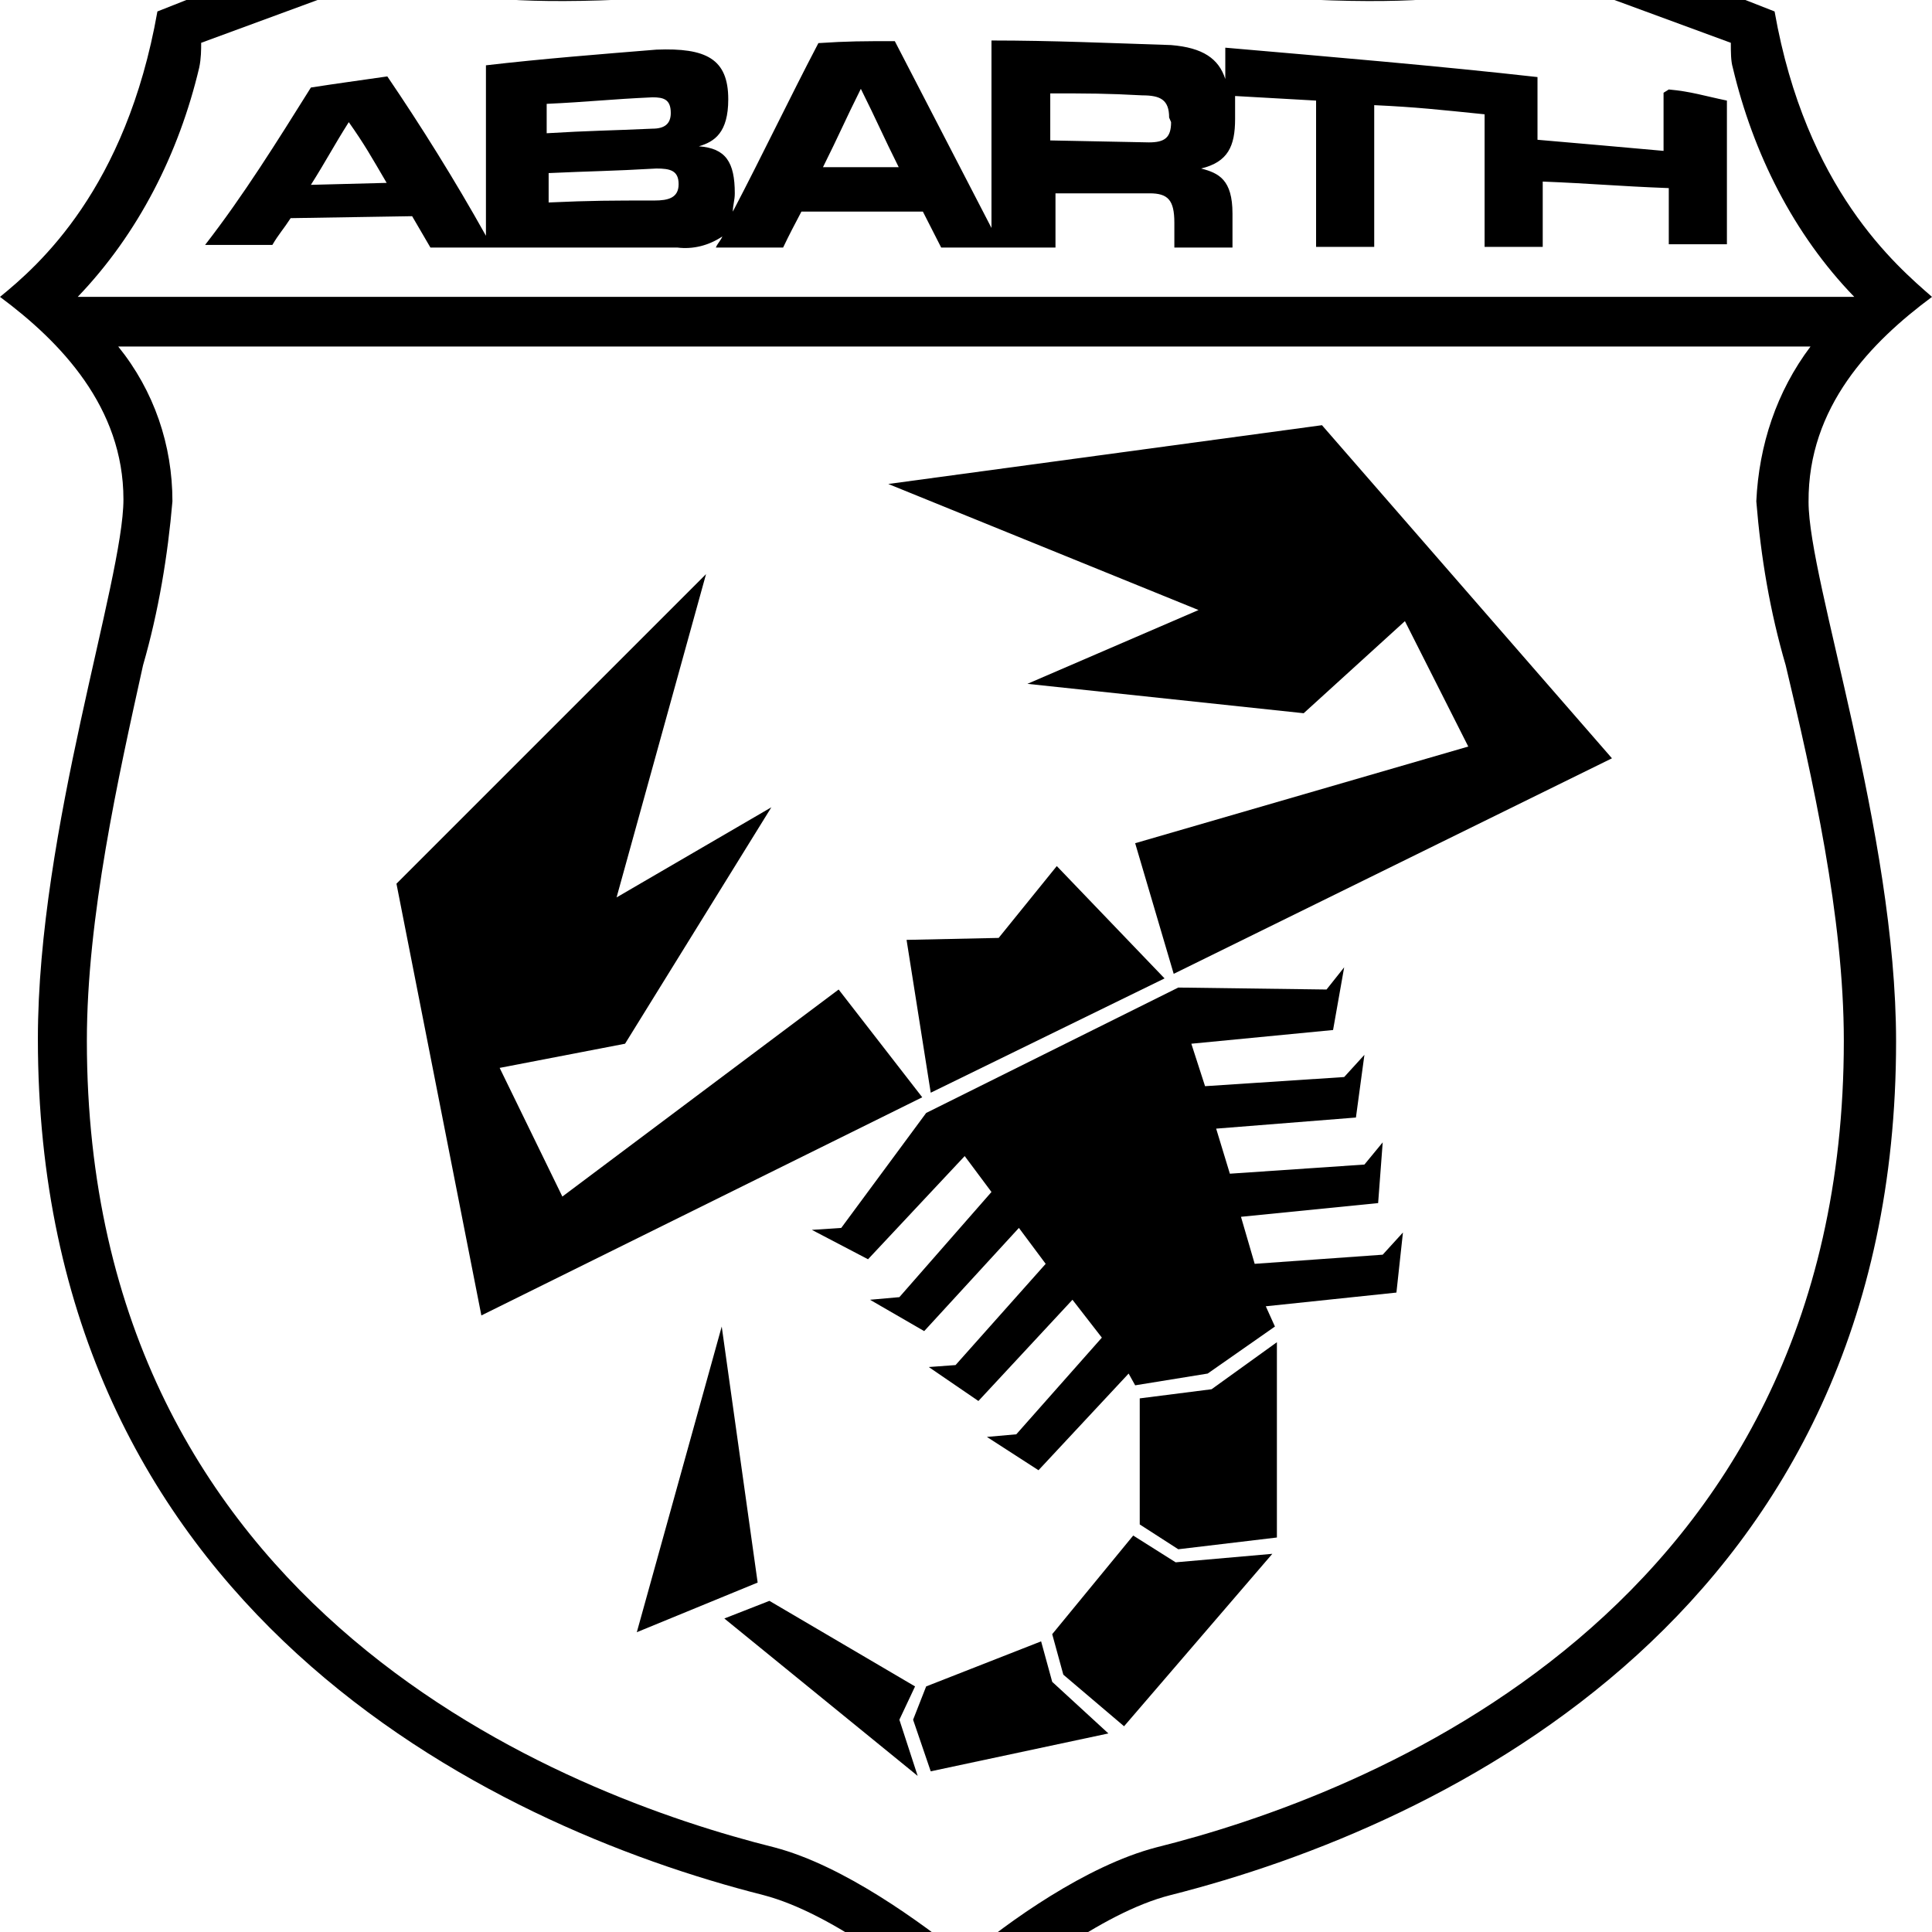 <?xml version="1.0" encoding="UTF-8" standalone="no"?>
<!DOCTYPE svg PUBLIC "-//W3C//DTD SVG 1.1//EN" "http://www.w3.org/Graphics/SVG/1.1/DTD/svg11.dtd">
<!-- Created with Vectornator (http://vectornator.io/) -->
<svg viewBox="0 0 295.8 295.8" preserveAspectRatio="xMidYMid meet" stroke-miterlimit="10" style="fill-rule:nonzero;clip-rule:evenodd;stroke-linecap:round;stroke-linejoin:round;" version="1.1" xml:space="preserve" fill="currentColor" xmlns="http://www.w3.org/2000/svg" xmlns:xlink="http://www.w3.org/1999/xlink">
<defs/>
<g id="Ohne-Titel" transform="translate(0,-13.479)">
<path d="M295.8 58.933C290.3 54.133 276.5 42.433 271.7 15.233L233.2 0.133C233.2 0.133 232.5-0.167 232.5 0.133C232.5 0.433 232.5 0.433 232.2 0.433C221.9 11.133 185.8 3.233 148.6 3.233L146.9 3.233C109.7 3.233 73.6 11.133 63.3 0.433C63 0.133 63.3 0.133 63 0.133C62.7 0.133 62.3 0.133 62.3 0.133L24.1 15.233C19.3 42.433 5.9 54.133 0 58.933C9.3 65.833 18.9 75.833 18.9 89.933C18.9 102.333 5.8 140.533 5.8 172.533C5.8 259.533 74.6 292.933 116.9 303.633C127.6 306.433 140.6 316.733 147.2 322.533C147.5 322.833 148.2 322.833 148.9 322.533C155.4 316.733 168.5 306.333 179.2 303.633C221.5 292.933 290.3 259.933 290.3 172.933C290.3 140.933 276.9 102.433 276.9 90.333C276.8 75.733 286.5 65.833 295.8 58.933M30.5 23.833C30.8 22.433 30.8 21.033 30.8 20.033L61.8 8.633C61.8 8.633 62.1 14.833 94.8 13.433C96.2 13.433 102 13.133 103.7 13.133C117.1 12.133 130.9 11.433 145 11.433L150.8 11.433C164.9 11.433 178.7 12.433 192.1 13.133C193.8 13.133 199.7 13.433 201 13.433C233.7 14.833 234 8.633 234 8.633L265 20.033C265 21.433 265 22.833 265.3 23.833C268.4 36.933 274.6 49.333 283.9 58.933L11.9 58.933C21.2 49.233 27.4 36.933 30.5 23.833M282.3 172.833C282.3 260.533 208.7 288.433 177 296.333C166.3 299.133 154.3 307.733 147.8 313.233C140.9 307.733 129.2 299.133 118.6 296.333C86.9 288.433 13.3 260.533 13.3 172.833C13.3 153.933 18.1 132.533 21.9 115.333C24.3 107.033 25.7 98.433 26.4 90.233C26.4 81.633 23.6 73.333 18.1 66.533L277.2 66.533C272 73.433 269.3 81.633 268.9 90.233C269.6 98.833 271 107.133 273.4 115.333C277.5 132.533 282.3 153.833 282.3 172.833" fill="#000000" fill-rule="nonzero" opacity="1" stroke="none"/>
<path d="M254.7 27.679C254.7 31.079 254.7 33.179 254.7 36.579C247.1 35.879 243.3 35.579 235.4 34.879C235.4 31.079 235.4 29.079 235.4 25.279C220.3 23.579 203.7 22.179 187.6 20.779L187.6 25.579C186.6 22.479 184.2 20.779 179.3 20.379C170 20.079 161.1 19.679 151.8 19.679L151.8 48.379L137 19.779C132.2 19.779 129.8 19.779 125.3 20.079C120.8 28.679 116.7 37.279 112.2 45.879C112.2 44.879 112.5 44.179 112.5 43.079C112.5 38.279 111.1 36.179 107 35.879L107 35.879C109.4 35.179 111.5 33.779 111.5 28.679C111.5 22.479 108.1 20.779 100.5 21.079C91.9 21.779 83 22.479 74.4 23.479C74.4 33.779 74.4 39.279 74.4 49.579C69.6 40.979 64.4 32.679 59.3 25.179C54.5 25.879 52.1 26.179 47.6 26.879C42.4 35.179 37.3 43.379 31.4 50.979L41.7 50.979C42.7 49.279 43.4 48.579 44.5 46.879L63.1 46.579L65.9 51.379L103.7 51.379C106.1 51.679 108.5 51.079 110.6 49.679C110.3 50.379 109.9 50.679 109.6 51.379L119.9 51.379C120.9 49.279 121.6 47.979 122.7 45.879L141.3 45.879L144.1 51.379L161.6 51.379L161.6 43.079L176 43.079C178.8 43.079 179.8 44.079 179.8 47.579L179.8 51.379L188.7 51.379C188.7 49.279 188.7 48.279 188.7 46.179C188.7 40.979 186.6 39.979 183.9 39.279L183.9 39.279C188 38.279 189.1 35.879 189.1 31.679L189.1 29.579C189.1 28.879 189.1 28.579 189.1 28.179L201.5 28.879C201.5 37.779 201.5 42.279 201.5 51.279L210.4 51.279C210.4 42.679 210.4 38.179 210.4 29.579C216.9 29.879 220.4 30.279 227.3 30.979C227.3 39.279 227.3 43.379 227.3 51.279L236.2 51.279C236.2 47.479 236.2 45.479 236.2 41.279C243.8 41.579 247.6 41.979 255.5 42.279C255.5 45.679 255.5 47.479 255.5 50.879L264.4 50.879L264.4 28.879C261 28.179 258.9 27.479 255.5 27.179M47.6 41.779C50 37.979 51 35.979 53.4 32.179C55.8 35.579 56.8 37.379 59.2 41.479L47.6 41.779M83.7 29.379C90.2 29.079 93.3 28.679 99.9 28.379C101.6 28.379 102.7 28.679 102.7 30.779C102.7 32.479 101.7 33.179 99.9 33.179C93.4 33.479 90.3 33.479 83.7 33.879L83.7 29.379M100.2 44.179C93.7 44.179 90.6 44.179 84 44.479C84 42.779 84 41.679 84 39.979C90.5 39.679 93.6 39.679 100.5 39.279C102.6 39.279 103.9 39.579 103.9 41.679C103.9 43.779 102.3 44.179 100.2 44.179M126 39.079C128.4 34.279 129.4 31.879 131.8 27.079C134.2 31.879 135.2 34.279 137.6 39.079L126 39.079M179.3 32.179C179.3 34.579 178.3 35.279 175.9 35.279L160.8 34.979L160.8 27.779C166.6 27.779 169.4 27.779 174.9 28.079C177.7 28.079 179 28.779 179 31.479L179.3 32.179" fill="#000000" fill-rule="nonzero" opacity="1" stroke="none"/>
<path d="M174.5 227.579L185.5 226.179L195.5 218.979L195.5 248.879L180.4 250.679L174.5 246.879L174.5 227.579Z" fill="#000000" fill-rule="nonzero" opacity="1" stroke="none"/>
<path d="M173.5 248.579L180 252.679L194.8 251.379L172.1 277.779L162.8 269.879L161.1 263.679L173.5 248.579Z" fill="#000000" fill-rule="nonzero" opacity="1" stroke="none"/>
<path d="M159.4 264.779L161.1 270.979L169.7 278.879L142.5 284.679L139.8 276.779L141.8 271.679L159.4 264.779Z" fill="#000000" fill-rule="nonzero" opacity="1" stroke="none"/>
<path d="M140.1 271.679L137.7 276.779L140.5 285.379L110.9 261.279L117.8 258.579L140.1 271.679Z" fill="#000000" fill-rule="nonzero" opacity="1" stroke="none"/>
<path d="M128.4 164.979L86.1 196.679L76.5 176.979L95.7 173.279L118.1 137.079L94.4 150.879L108.1 101.379L60.7 148.779L73.7 214.879L141.2 181.479L128.4 164.979Z" fill="#000000" fill-rule="nonzero" opacity="1" stroke="none"/>
<path d="M173.8 142.579L224.8 127.779L215.1 108.579L199.6 122.679L157.3 118.179L183.5 106.879L136 87.579L202.4 78.579L246.8 129.579L179.7 162.579L173.8 142.579Z" fill="#000000" fill-rule="nonzero" opacity="1" stroke="none"/>
<path d="M161.8 146.079L152.9 157.079L138.8 157.379L142.5 180.779L178.3 163.279L161.8 146.079Z" fill="#000000" fill-rule="nonzero" opacity="1" stroke="none"/>
<path d="M214.8 202.179L211.7 205.579L192.1 206.979L190 199.779L211 197.679L211.7 188.379L208.9 191.779L188.3 193.179L186.2 186.279L207.6 184.579L208.9 174.979L205.8 178.379L184.5 179.779L182.4 173.279L204.1 171.179L205.8 161.579L203.1 164.979L180.4 164.679L141.8 183.879L128.8 201.479L124.3 201.779L132.9 206.279L147.7 190.479L151.8 195.979L137.7 212.079L133.2 212.479L141.5 217.279L156 201.479L160.1 206.979L146.3 222.479L142.2 222.779L149.8 227.979L164.2 212.479L168.7 218.279L155.6 233.079L151.1 233.479L159 238.579L172.8 223.779L173.8 225.579L184.9 223.779L195.2 216.579L193.8 213.479L213.8 211.379L214.8 202.179Z" fill="#000000" fill-rule="nonzero" opacity="1" stroke="none"/>
<path d="M116 255.779L97.5 263.379L110.5 216.579L116 255.779Z" fill="#000000" fill-rule="nonzero" opacity="1" stroke="none"/>
</g>
</svg>
